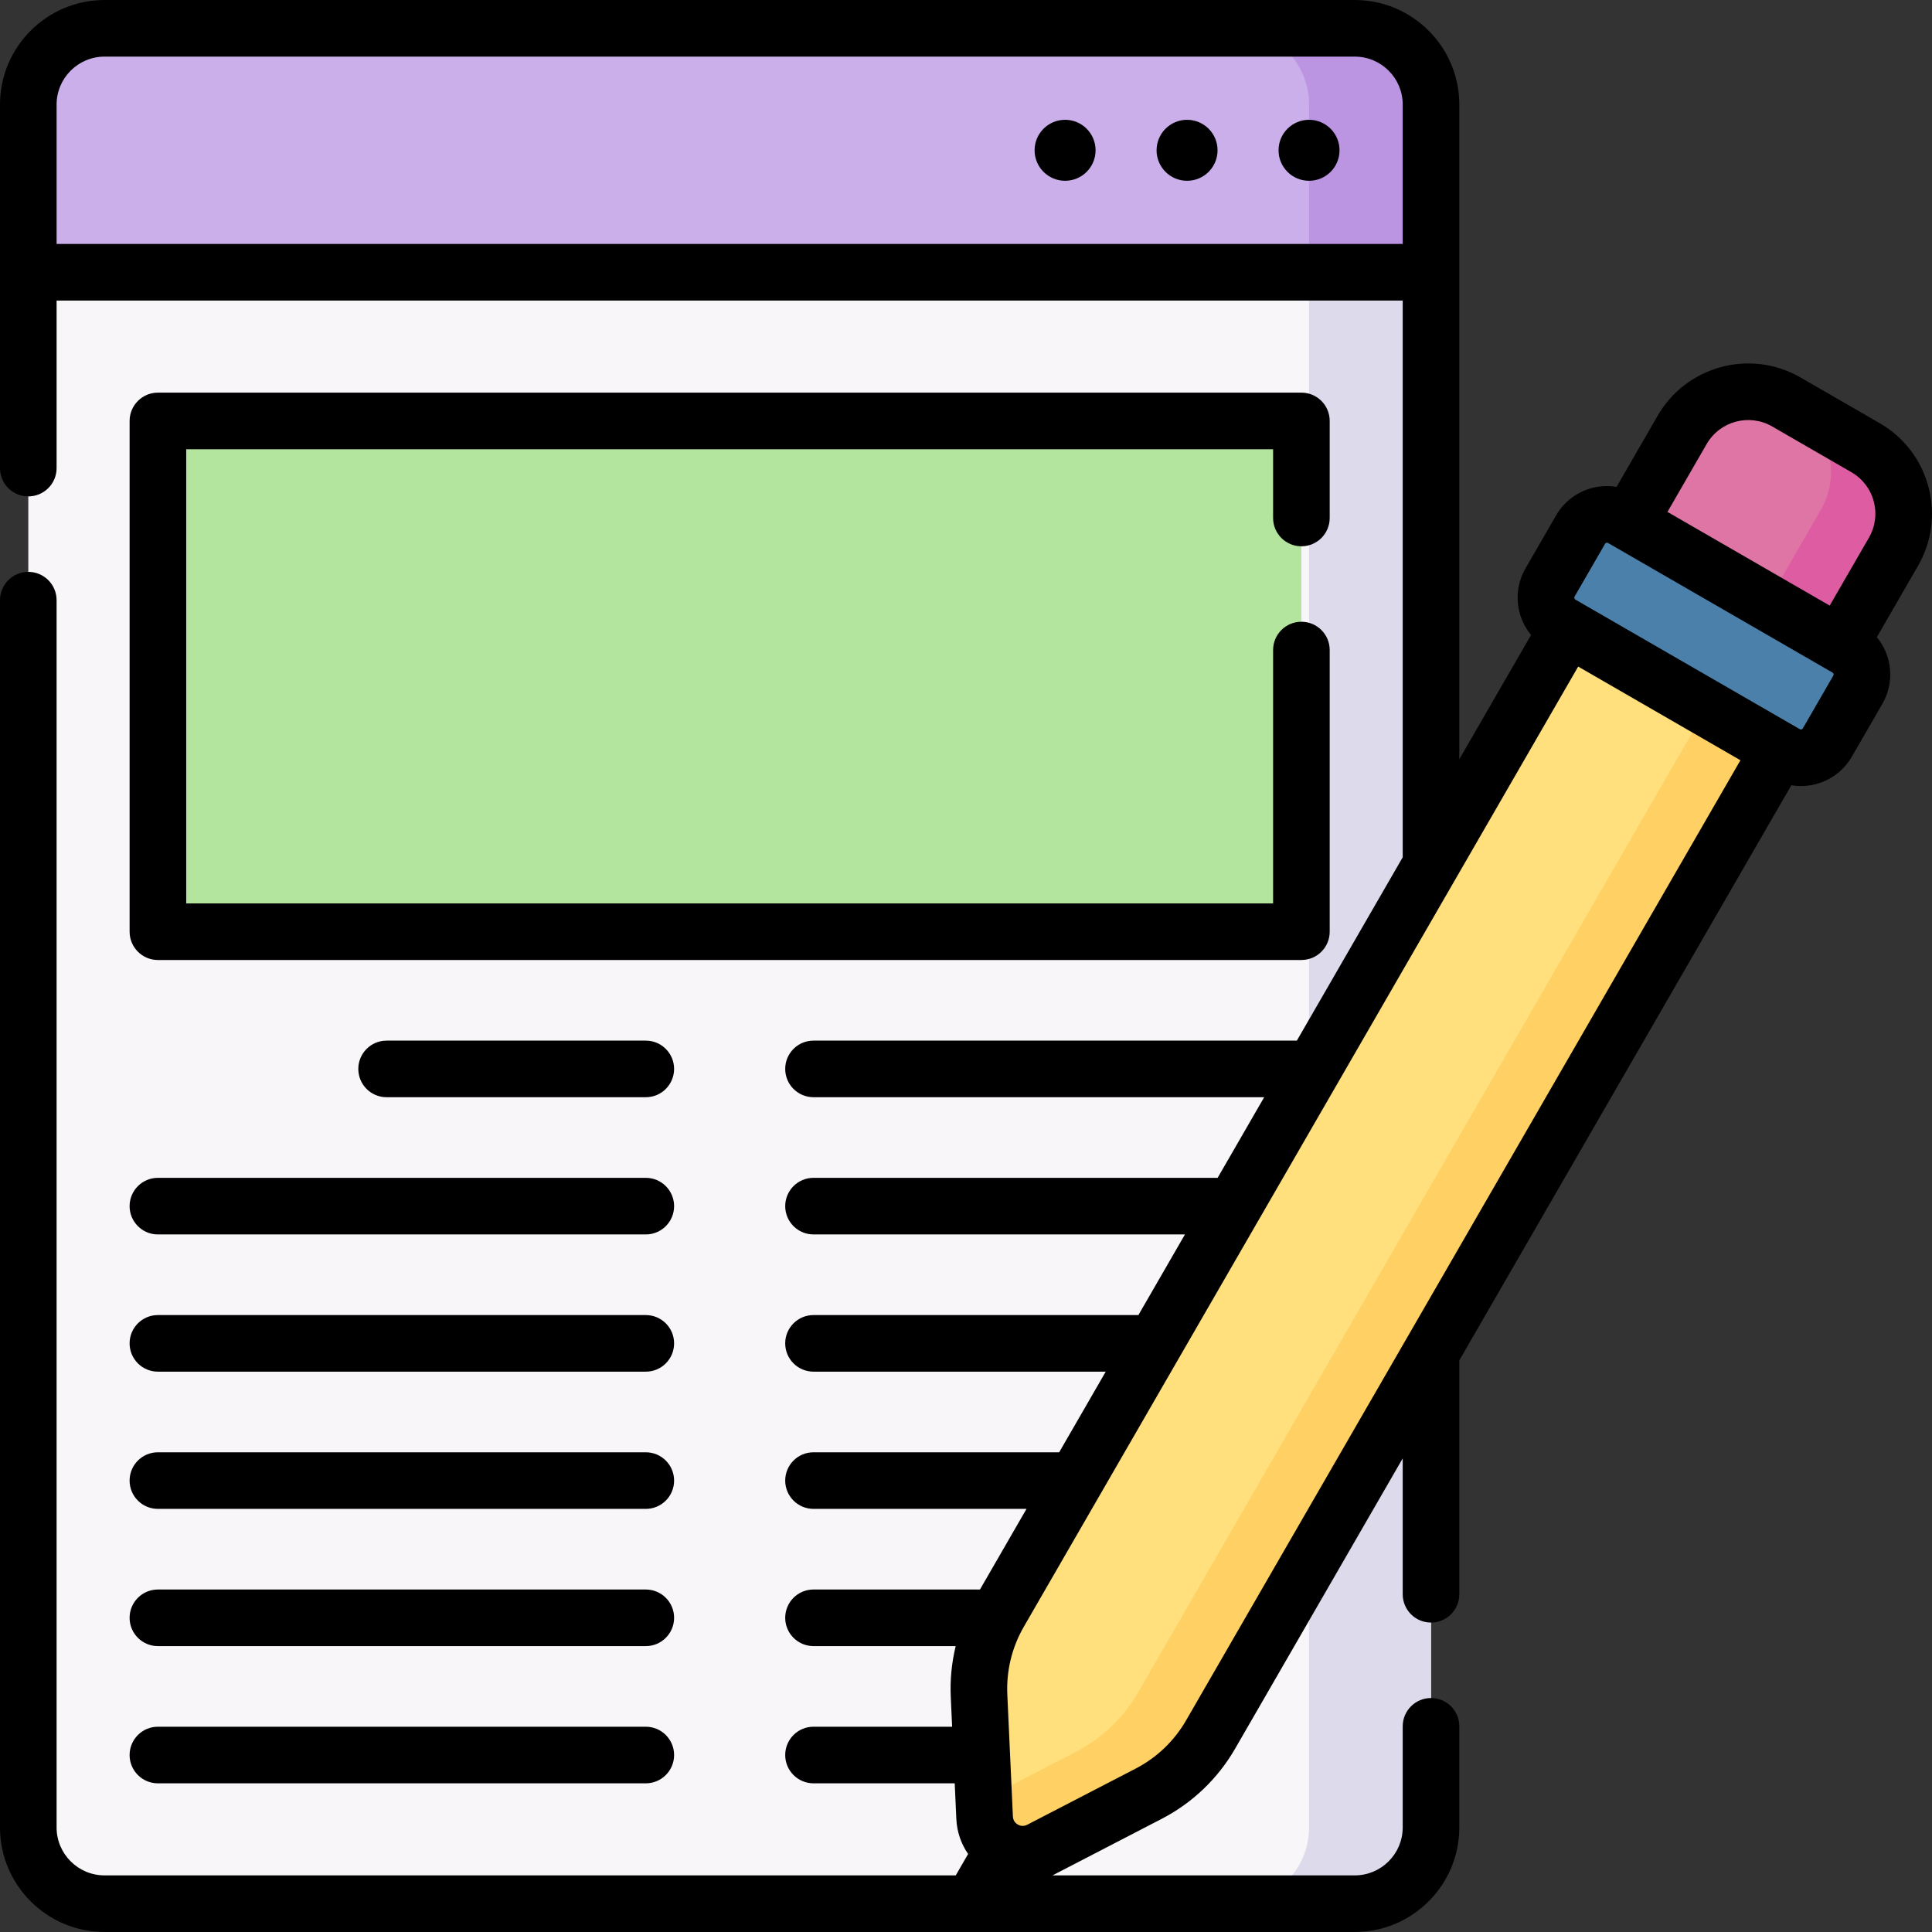 <svg id="Capa_1" enable-background="new 0 0 512 512" height="512" viewBox="0 0 512 512" width="512" xmlns="http://www.w3.org/2000/svg"><rect x="0" y="0" width="512" height="512" fill="#333333" stroke="none"/><g><g><g><path d="m379.233 72.153h-371.733v412.139c0 11.158 9.045 20.203 20.203 20.203h331.328c11.158 0 20.203-9.045 20.203-20.203v-412.139z" fill="#f9f6f9"/></g><g><path d="m346.909 72.153v412.139c0 11.158-9.045 20.203-20.203 20.203h32.325c11.158 0 20.203-9.045 20.203-20.203v-412.139z" fill="#dddaec"/></g><g><path d="m359.031 7.504h-331.328c-11.158 0-20.203 9.045-20.203 20.203v44.446h371.734v-44.446c-.001-11.158-9.046-20.203-20.203-20.203z" fill="#cbafea"/></g><g><path d="m359.031 7.504h-32.325c11.158 0 20.203 9.045 20.203 20.203v44.446h32.325v-44.446c-.001-11.158-9.046-20.203-20.203-20.203z" fill="#bc95e2"/></g><g><g><path d="m125.687 27.707h135.36v303.044h-135.36z" fill="#b3e59f" transform="matrix(0 1 -1 0 372.596 -14.138)"/></g></g></g><g><g><path d="m487.639 170.733-55.988-32.325 14.142-24.495c5.579-9.663 17.935-12.974 27.598-7.395l20.995 12.122c9.663 5.579 12.974 17.935 7.395 27.598z" fill="#df75a5"/></g><g><path d="m494.387 118.641-19.246-11.112c9.663 5.579 12.974 17.935 7.395 27.598l-14.142 24.495 19.246 11.112 14.142-24.495c5.578-9.663 2.268-22.019-7.395-27.598z" fill="#dd5ca2"/></g><g><path d="m304.406 475.356-28.734 14.882c-6.545 3.39-14.4-1.145-14.737-8.508l-1.479-32.325c-.353-7.712 1.511-15.364 5.371-22.049l150.661-260.953 55.988 32.325-150.66 260.952c-3.86 6.686-9.555 12.126-16.41 15.676z" fill="#ffe07d"/></g><g><path d="m452.231 187.616-150.661 260.953c-3.86 6.686-9.555 12.126-16.41 15.676l-24.445 12.661.221 4.825c.337 7.363 8.191 11.898 14.737 8.508l28.734-14.882c6.855-3.551 12.55-8.99 16.41-15.676l150.661-260.953z" fill="#ffd064"/></g><g><path d="m473.227 199.738-59.487-34.345c-3.865-2.232-5.189-7.174-2.958-11.039l8.081-13.997c2.232-3.865 7.174-5.189 11.039-2.958l59.487 34.345c3.865 2.232 5.189 7.174 2.958 11.039l-8.081 13.997c-2.232 3.865-7.174 5.189-11.039 2.958z" fill="#4a80aa"/></g></g><g><circle cx="346.909" cy="39.829" r="8.081"/><circle cx="314.584" cy="39.829" r="8.081"/><circle cx="282.259" cy="39.829" r="8.081"/><path d="m102.453 275.774c-4.143 0-7.5 3.358-7.5 7.5s3.357 7.5 7.5 7.5h68.69c4.143 0 7.5-3.358 7.5-7.5s-3.357-7.5-7.5-7.5z"/><path d="m41.845 327.139h129.299c4.143 0 7.5-3.358 7.5-7.5s-3.357-7.5-7.5-7.5h-129.299c-4.143 0-7.5 3.358-7.5 7.5s3.357 7.5 7.5 7.5z"/><path d="m41.845 363.505h129.299c4.143 0 7.5-3.358 7.5-7.5s-3.357-7.5-7.5-7.5h-129.299c-4.143 0-7.5 3.358-7.5 7.5s3.357 7.5 7.5 7.5z"/><path d="m41.845 399.87h129.299c4.143 0 7.5-3.358 7.5-7.5s-3.357-7.5-7.5-7.5h-129.299c-4.143 0-7.5 3.358-7.5 7.5s3.357 7.5 7.5 7.5z"/><path d="m41.845 436.235h129.299c4.143 0 7.5-3.358 7.5-7.5s-3.357-7.5-7.5-7.5h-129.299c-4.143 0-7.5 3.358-7.5 7.5s3.357 7.5 7.5 7.5z"/><path d="m41.845 472.6h129.299c4.143 0 7.5-3.358 7.5-7.5s-3.357-7.5-7.5-7.5h-129.299c-4.143 0-7.5 3.358-7.5 7.5s3.357 7.5 7.5 7.5z"/><path d="m344.884 144.772c4.143 0 7.5-3.358 7.5-7.5v-25.72c0-4.142-3.357-7.5-7.5-7.5h-303.035c-4.143 0-7.5 3.358-7.5 7.5v135.358c0 4.142 3.357 7.5 7.5 7.5h303.035c4.143 0 7.5-3.358 7.5-7.5v-74.639c0-4.142-3.357-7.5-7.5-7.5s-7.5 3.358-7.5 7.5v67.139h-288.035v-120.358h288.035v18.22c0 4.142 3.357 7.5 7.5 7.5z"/><path d="m511.044 128.967c-1.916-7.147-6.5-13.121-12.908-16.821l-20.995-12.122c-13.231-7.639-30.207-3.088-37.843 10.14l-10.894 18.87c-2.163-.359-4.394-.271-6.576.313-4.02 1.077-7.38 3.656-9.461 7.26l-8.082 13.997c-2.081 3.604-2.634 7.803-1.557 11.823.584 2.181 1.624 4.158 3.017 5.852l-19.012 32.93v-173.502c0-15.275-12.428-27.703-27.704-27.703h-331.326c-15.275 0-27.703 12.428-27.703 27.703v96.345c0 4.142 3.357 7.5 7.5 7.5s7.5-3.358 7.5-7.5v-44.399h356.734v147.536l-28.051 48.585h-128.093c-4.143 0-7.5 3.358-7.5 7.5s3.357 7.5 7.5 7.5h119.433l-12.335 21.365h-107.098c-4.143 0-7.5 3.358-7.5 7.5s3.357 7.5 7.5 7.5h98.438l-12.335 21.365h-86.103c-4.143 0-7.5 3.358-7.5 7.5s3.358 7.5 7.5 7.5h77.442l-12.336 21.366h-65.106c-4.143 0-7.5 3.358-7.5 7.5s3.357 7.5 7.5 7.5h56.447l-12.335 21.365h-44.112c-4.143 0-7.5 3.358-7.5 7.5s3.357 7.5 7.5 7.5h37.679c-1.069 4.393-1.514 8.938-1.304 13.513l.359 7.852h-36.734c-4.143 0-7.5 3.358-7.5 7.5s3.357 7.5 7.5 7.5h37.42l.434 9.473c.155 3.384 1.258 6.569 3.121 9.246l-3.278 5.677h-225.587c-7.003 0-12.7-5.697-12.7-12.7v-325.245c0-4.142-3.357-7.5-7.5-7.5s-7.5 3.358-7.5 7.5v325.245c0 15.274 12.426 27.7 27.7 27.7h331.334c15.274 0 27.7-12.426 27.7-27.7v-26.799c0-4.142-3.357-7.5-7.5-7.5s-7.5 3.358-7.5 7.5v26.799c0 7.003-5.697 12.7-12.7 12.7h-80.117c.068-.034.137-.063.204-.098l28.734-14.882c8.142-4.217 14.871-10.644 19.456-18.586l44.423-76.943v36.01c0 4.142 3.357 7.5 7.5 7.5s7.5-3.358 7.5-7.5v-61.99l87.99-152.403c.837.137 1.678.213 2.516.213 5.389 0 10.638-2.794 13.521-7.787l8.081-13.997c2.081-3.604 2.634-7.803 1.557-11.823-.584-2.182-1.624-4.158-3.016-5.852l10.894-18.869c3.7-6.408 4.682-13.874 2.767-21.022zm-483.341-113.963h331.327c7.005 0 12.704 5.699 12.704 12.703v36.946h-356.734v-36.946c0-7.004 5.698-12.703 12.703-12.703zm424.585 102.66c3.503-6.064 11.288-8.152 17.353-4.65l20.995 12.122c2.938 1.697 5.041 4.436 5.919 7.714.879 3.277.428 6.701-1.269 9.639l-10.392 18-42.998-24.825zm-137.967 338.266c-3.149 5.455-7.771 9.87-13.364 12.767l-28.734 14.882c-1.101.571-2.036.209-2.497-.057-.46-.266-1.241-.896-1.298-2.134l-1.479-32.325c-.288-6.292 1.225-12.502 4.374-17.957l146.912-254.458 42.998 24.825zm171.531-276.897-8.08 13.996c-.161.279-.52.374-.796.214l-59.487-34.345c-.277-.16-.373-.517-.213-.794l8.082-13.997c.161-.278.519-.372.794-.213l59.487 34.345c.278.16.373.516.213.794z"/></g></g></svg>